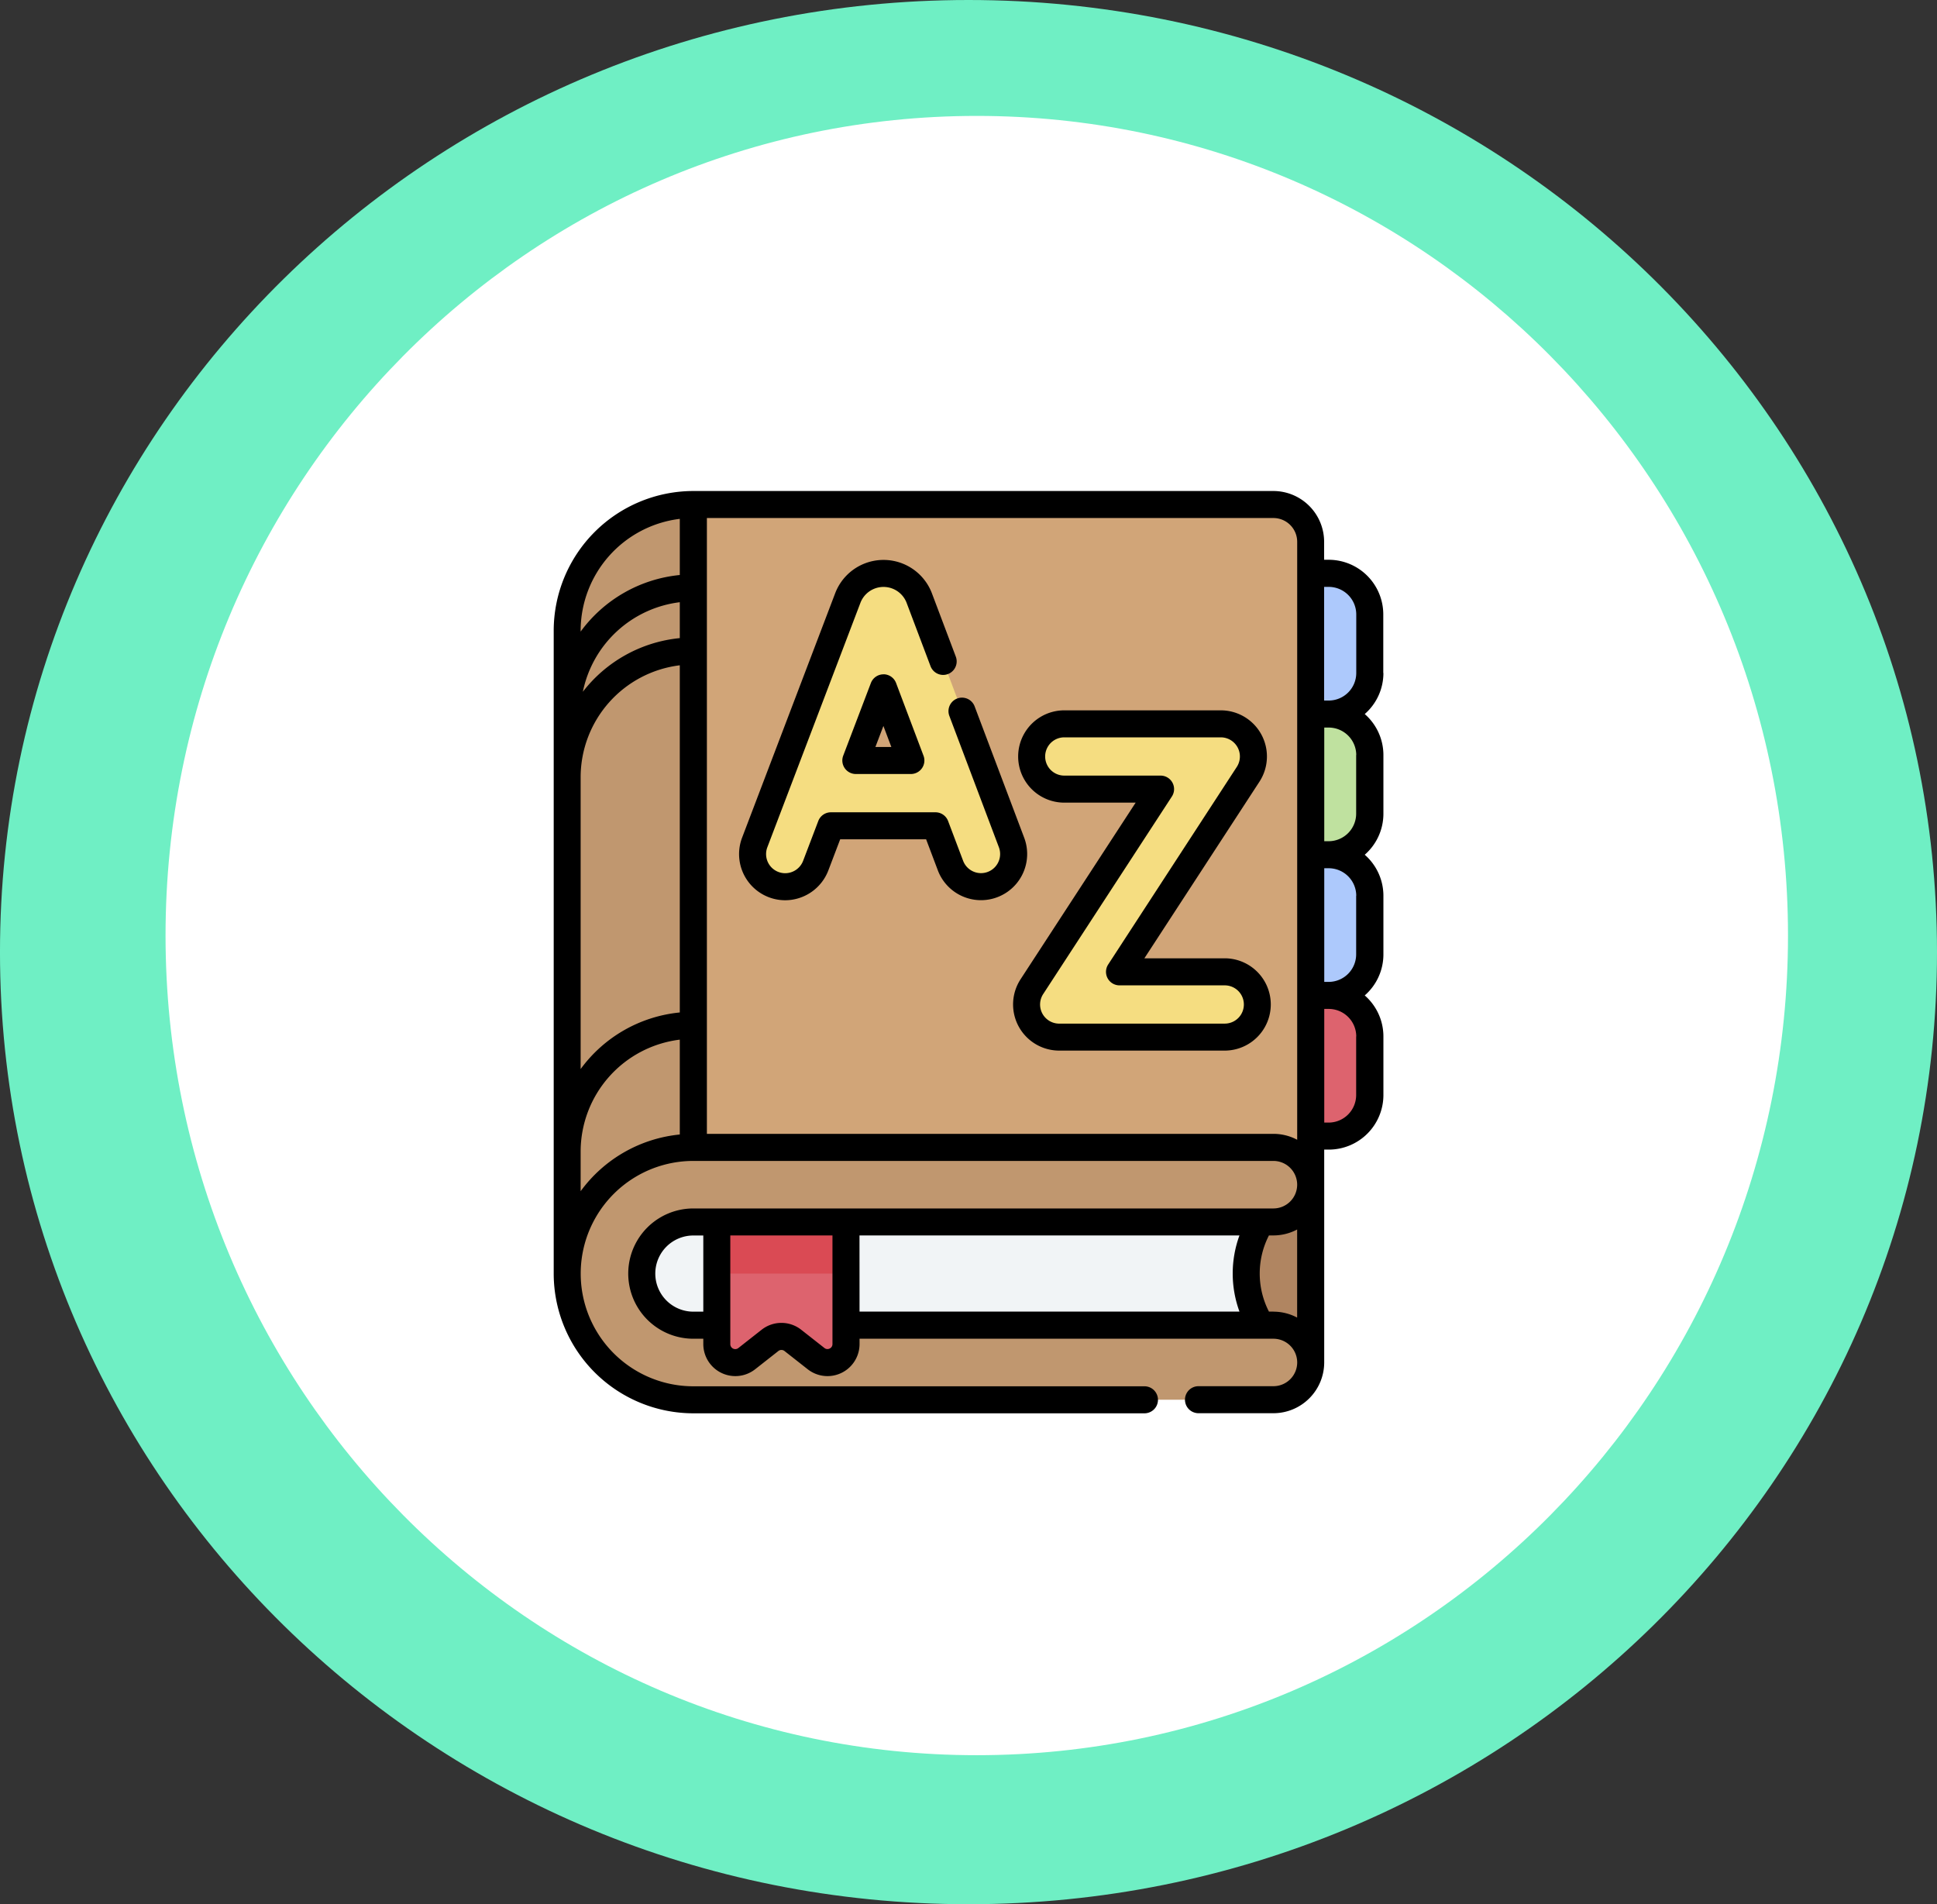 <svg xmlns="http://www.w3.org/2000/svg" width="116.999" height="115" viewBox="0 0 116.999 115">
  <rect x="0" y="0" width="116.999" height="115" fill="#333333" stroke="none"/>
  <g id="Grupo_1068153" data-name="Grupo 1068153" transform="translate(-425.438 -7498.47)">
    <g id="Grupo_1015374" data-name="Grupo 1015374" transform="translate(425.927 7498.205)">
      <g id="Grupo_1015448" data-name="Grupo 1015448" transform="translate(0 0)">
        <g id="Grupo_1014855" data-name="Grupo 1014855" transform="translate(0 0)">
          <path id="Unión_12" data-name="Unión 12" d="M58.5,0C90.809,0,117,25.744,117,57.5S90.809,115,58.5,115,0,89.256,0,57.5,26.192,0,58.5,0Z" transform="translate(-0.49 0.265)" fill="#6fefc4"/>
          <path id="Trazado_608322" data-name="Trazado 608322" d="M49,0C76.062,0,98,22.162,98,49.5S76.062,99,49,99,0,76.838,0,49.5,21.938,0,49,0Z" transform="translate(9.51 7.265)" fill="#fff"/>
        </g>
      </g>
    </g>
    <g id="diccionario" transform="translate(433.199 7528.123)">
      <g id="Grupo_1068157" data-name="Grupo 1068157" transform="translate(26.5 0.816)">
        <path id="Trazado_720621" data-name="Trazado 720621" d="M415.154,54.22h-4.988v-8.5h4.988a2.479,2.479,0,0,1,2.479,2.479v3.537A2.479,2.479,0,0,1,415.154,54.22Z" transform="translate(-369.157 -41.566)" fill="#adc9fc"/>
        <path id="Trazado_720622" data-name="Trazado 720622" d="M415.154,132.323h-4.988v-8.5h4.988a2.479,2.479,0,0,1,2.479,2.479v3.537A2.479,2.479,0,0,1,415.154,132.323Z" transform="translate(-369.157 -111.173)" fill="#bfe19f"/>
        <path id="Trazado_720623" data-name="Trazado 720623" d="M415.154,210.426h-4.988v-8.5h4.988a2.479,2.479,0,0,1,2.479,2.479v3.537A2.479,2.479,0,0,1,415.154,210.426Z" transform="translate(-369.157 -180.78)" fill="#adc9fc"/>
        <path id="Trazado_720624" data-name="Trazado 720624" d="M415.154,288.53h-4.988v-8.5h4.988a2.479,2.479,0,0,1,2.479,2.479v3.537A2.479,2.479,0,0,1,415.154,288.53Z" transform="translate(-369.157 -250.388)" fill="#dd636e"/>
        <g id="Grupo_1068155" data-name="Grupo 1068155">
          <path id="Trazado_720625" data-name="Trazado 720625" d="M362.5,344.72v15.13H352.307V345.755Z" transform="translate(-317.592 -308.037)" fill="#b08561"/>
          <path id="Trazado_720626" data-name="Trazado 720626" d="M108.936,387.345a5.818,5.818,0,0,1,0-6.235L92.757,378.1h-21.6v11.5h28.79Z" transform="translate(-67.022 -337.784)" fill="#f1f4f6"/>
          <path id="Trazado_720627" data-name="Trazado 720627" d="M78.089,9.752V48.573L40.8,49.5l-2.2.063-5.425,4.377V15.121A7.63,7.63,0,0,1,40.8,7.5H75.838A2.251,2.251,0,0,1,78.089,9.752Z" transform="translate(-33.181 -7.5)" fill="#d1a578"/>
          <path id="Trazado_720628" data-name="Trazado 720628" d="M40.8,7.5v42l-2.2.063-5.425,4.377V15.121A7.63,7.63,0,0,1,40.8,7.5Z" transform="translate(-33.181 -7.5)" fill="#c0976f"/>
          <path id="Trazado_720629" data-name="Trazado 720629" d="M75.841,379.628H40.8a7.621,7.621,0,0,1,0-15.242H75.841a2.251,2.251,0,0,1,0,4.5H50.026l-3.9,1.559-3.9-1.559H40.8a3.118,3.118,0,0,0,0,6.237H75.841a2.251,2.251,0,1,1,0,4.5Z" transform="translate(-33.184 -325.564)" fill="#c0976f"/>
          <path id="Trazado_720630" data-name="Trazado 720630" d="M124.08,405.78v7.373a1.12,1.12,0,0,1-1.811.881l-1.4-1.1a1.119,1.119,0,0,0-1.383,0l-1.4,1.1a1.12,1.12,0,0,1-1.811-.881V405.78Z" transform="translate(-107.238 -362.455)" fill="#dd636e"/>
          <path id="Trazado_720631" data-name="Trazado 720631" d="M116.277,405.78h7.8V408.9h-7.8Z" transform="translate(-107.238 -362.455)" fill="#da4a54"/>
        </g>
        <g id="Grupo_1068156" data-name="Grupo 1068156" transform="translate(11.198 4.158)">
          <path id="Trazado_720632" data-name="Trazado 720632" d="M151.76,61.978l-5.573-14.768-.021-.054a2.3,2.3,0,0,0-2.137-1.431h0a2.3,2.3,0,0,0-2.136,1.436l-.018.045-5.625,14.768a1.971,1.971,0,1,0,3.684,1.4l.917-2.409h6.316l.907,2.4a1.971,1.971,0,0,0,3.688-1.392Zm-9.409-4.953,1.671-4.388,1.656,4.388Z" transform="translate(-136.118 -45.724)" fill="#f5dd81"/>
          <path id="Trazado_720633" data-name="Trazado 720633" d="M300.221,144.237h-6.356l7.774-11.932a1.971,1.971,0,0,0-1.651-3.047h-9.453a1.971,1.971,0,1,0,0,3.942h5.816l-7.774,11.932a1.971,1.971,0,0,0,1.651,3.047h9.992a1.971,1.971,0,0,0,0-3.942Z" transform="translate(-271.708 -120.171)" fill="#f5dd81"/>
        </g>
      </g>
      <g id="Grupo_1068158" data-name="Grupo 1068158" transform="translate(25.684)">
        <path id="Trazado_720634" data-name="Trazado 720634" d="M188.4,101.775h0a.816.816,0,0,0-.762.526l-1.671,4.388a.816.816,0,0,0,.762,1.106h3.327a.816.816,0,0,0,.763-1.1L189.16,102.3a.815.815,0,0,0-.762-.528Zm-.489,4.388.484-1.27.479,1.27Z" transform="translate(-168.48 -90.704)"/>
        <path id="Trazado_720635" data-name="Trazado 720635" d="M145.83,55l-2.993-7.931a.816.816,0,1,0-1.527.576l2.992,7.931a1.155,1.155,0,1,1-2.161.817l-.907-2.4a.816.816,0,0,0-.763-.528h-6.316a.816.816,0,0,0-.762.526l-.917,2.408a1.163,1.163,0,0,1-1.081.745,1.155,1.155,0,0,1-1.079-1.567l5.624-14.766.006-.015.005-.013a1.494,1.494,0,0,1,2.765,0l1.457,3.858a.816.816,0,1,0,1.527-.576l-1.444-3.826-.009-.024-.021-.053a3.126,3.126,0,0,0-5.783,0c-.008.02-.017.041-.027.068l-5.625,14.768a2.788,2.788,0,0,0,2.6,3.779A2.8,2.8,0,0,0,134,56.978l.717-1.883h5.189l.708,1.875A2.787,2.787,0,1,0,145.83,55Z" transform="translate(-117.412 -34.062)"/>
        <path id="Trazado_720636" data-name="Trazado 720636" d="M293.534,136.737h-4.85l6.953-10.67a2.787,2.787,0,0,0-2.335-4.308h-9.453a2.787,2.787,0,0,0,0,5.574h4.31L281.207,138a2.787,2.787,0,0,0,2.335,4.308h9.992a2.787,2.787,0,0,0,0-5.574Zm0,3.942h-9.992a1.155,1.155,0,0,1-.968-1.786l7.774-11.932a.816.816,0,0,0-.684-1.261h-5.816a1.155,1.155,0,0,1,0-2.31H293.3a1.155,1.155,0,0,1,.968,1.786L286.5,137.107a.816.816,0,0,0,.684,1.261h6.356a1.155,1.155,0,0,1,0,2.31Z" transform="translate(-253.008 -108.513)"/>
        <path id="Trazado_720637" data-name="Trazado 720637" d="M75.792,10.991V7.453a3.3,3.3,0,0,0-3.3-3.3h-.273V3.067A3.071,3.071,0,0,0,69.156,0H34.121a8.446,8.446,0,0,0-8.437,8.437V47.259c0,.006,0,.011,0,.017A8.446,8.446,0,0,0,34.12,55.7H61.367a.816.816,0,1,0,0-1.632H34.12a6.8,6.8,0,0,1,0-13.61H69.156a1.437,1.437,0,0,1,1.435,1.426V41.9a1.437,1.437,0,0,1-1.435,1.428H34.12a3.934,3.934,0,0,0,0,7.868h.6v.321a1.936,1.936,0,0,0,3.131,1.523l1.4-1.1a.3.3,0,0,1,.376,0l1.4,1.1a1.936,1.936,0,0,0,3.131-1.523v-.321h25a1.437,1.437,0,0,1,1.435,1.426v.009s0,0,0,0a1.437,1.437,0,0,1-1.436,1.431H64.63a.816.816,0,1,0,0,1.632h4.526a3.071,3.071,0,0,0,3.068-3.068c0-.006,0-.011,0-.017V39.774H72.5a3.3,3.3,0,0,0,3.3-3.3V32.942a3.287,3.287,0,0,0-1.128-2.479,3.288,3.288,0,0,0,1.128-2.479V24.446a3.287,3.287,0,0,0-1.128-2.479,3.288,3.288,0,0,0,1.128-2.479V15.949a3.287,3.287,0,0,0-1.128-2.479,3.288,3.288,0,0,0,1.128-2.479ZM33.3,8.884a8.433,8.433,0,0,0-5.855,3.24A6.82,6.82,0,0,1,33.3,6.716Zm-5.989-.447A6.814,6.814,0,0,1,33.3,1.682V5.073a8.437,8.437,0,0,0-5.989,3.417Zm0,8.844A6.814,6.814,0,0,1,33.3,10.526V31.492a8.437,8.437,0,0,0-5.989,3.417Zm0,25V39.889A6.814,6.814,0,0,1,33.3,33.134v5.728A8.437,8.437,0,0,0,27.316,42.28Zm41.841-3.458H34.937V1.632h34.22a1.437,1.437,0,0,1,1.435,1.435V39.18A3.048,3.048,0,0,0,69.156,38.823ZM34.12,49.561a2.3,2.3,0,0,1,0-4.6h.6v4.6Zm8.234,2.226a.292.292,0,0,1-.321-.034l-1.4-1.1a1.931,1.931,0,0,0-2.39,0l-1.4,1.1a.3.3,0,0,1-.492-.239V44.957h6.171v6.557A.292.292,0,0,1,42.355,51.787Zm1.8-6.83H67.106a6.684,6.684,0,0,0,0,4.6H44.157Zm25,4.6h-.268a5.027,5.027,0,0,1,0-4.6h.268a3.049,3.049,0,0,0,1.435-.358v5.32a3.047,3.047,0,0,0-1.435-.358Zm5-16.62v3.537A1.665,1.665,0,0,1,72.5,38.142h-.273V31.278H72.5A1.666,1.666,0,0,1,74.16,32.941Zm0-8.5v3.537A1.665,1.665,0,0,1,72.5,29.646h-.273V22.782H72.5A1.666,1.666,0,0,1,74.16,24.445Zm0-8.5v3.537A1.665,1.665,0,0,1,72.5,21.15h-.273V14.286H72.5A1.666,1.666,0,0,1,74.16,15.949Zm-1.936-3.3V5.79H72.5A1.665,1.665,0,0,1,74.16,7.453v3.537A1.665,1.665,0,0,1,72.5,12.654h-.273Z" transform="translate(-25.684)"/>
      </g>
    </g>
  </g>
</svg>
